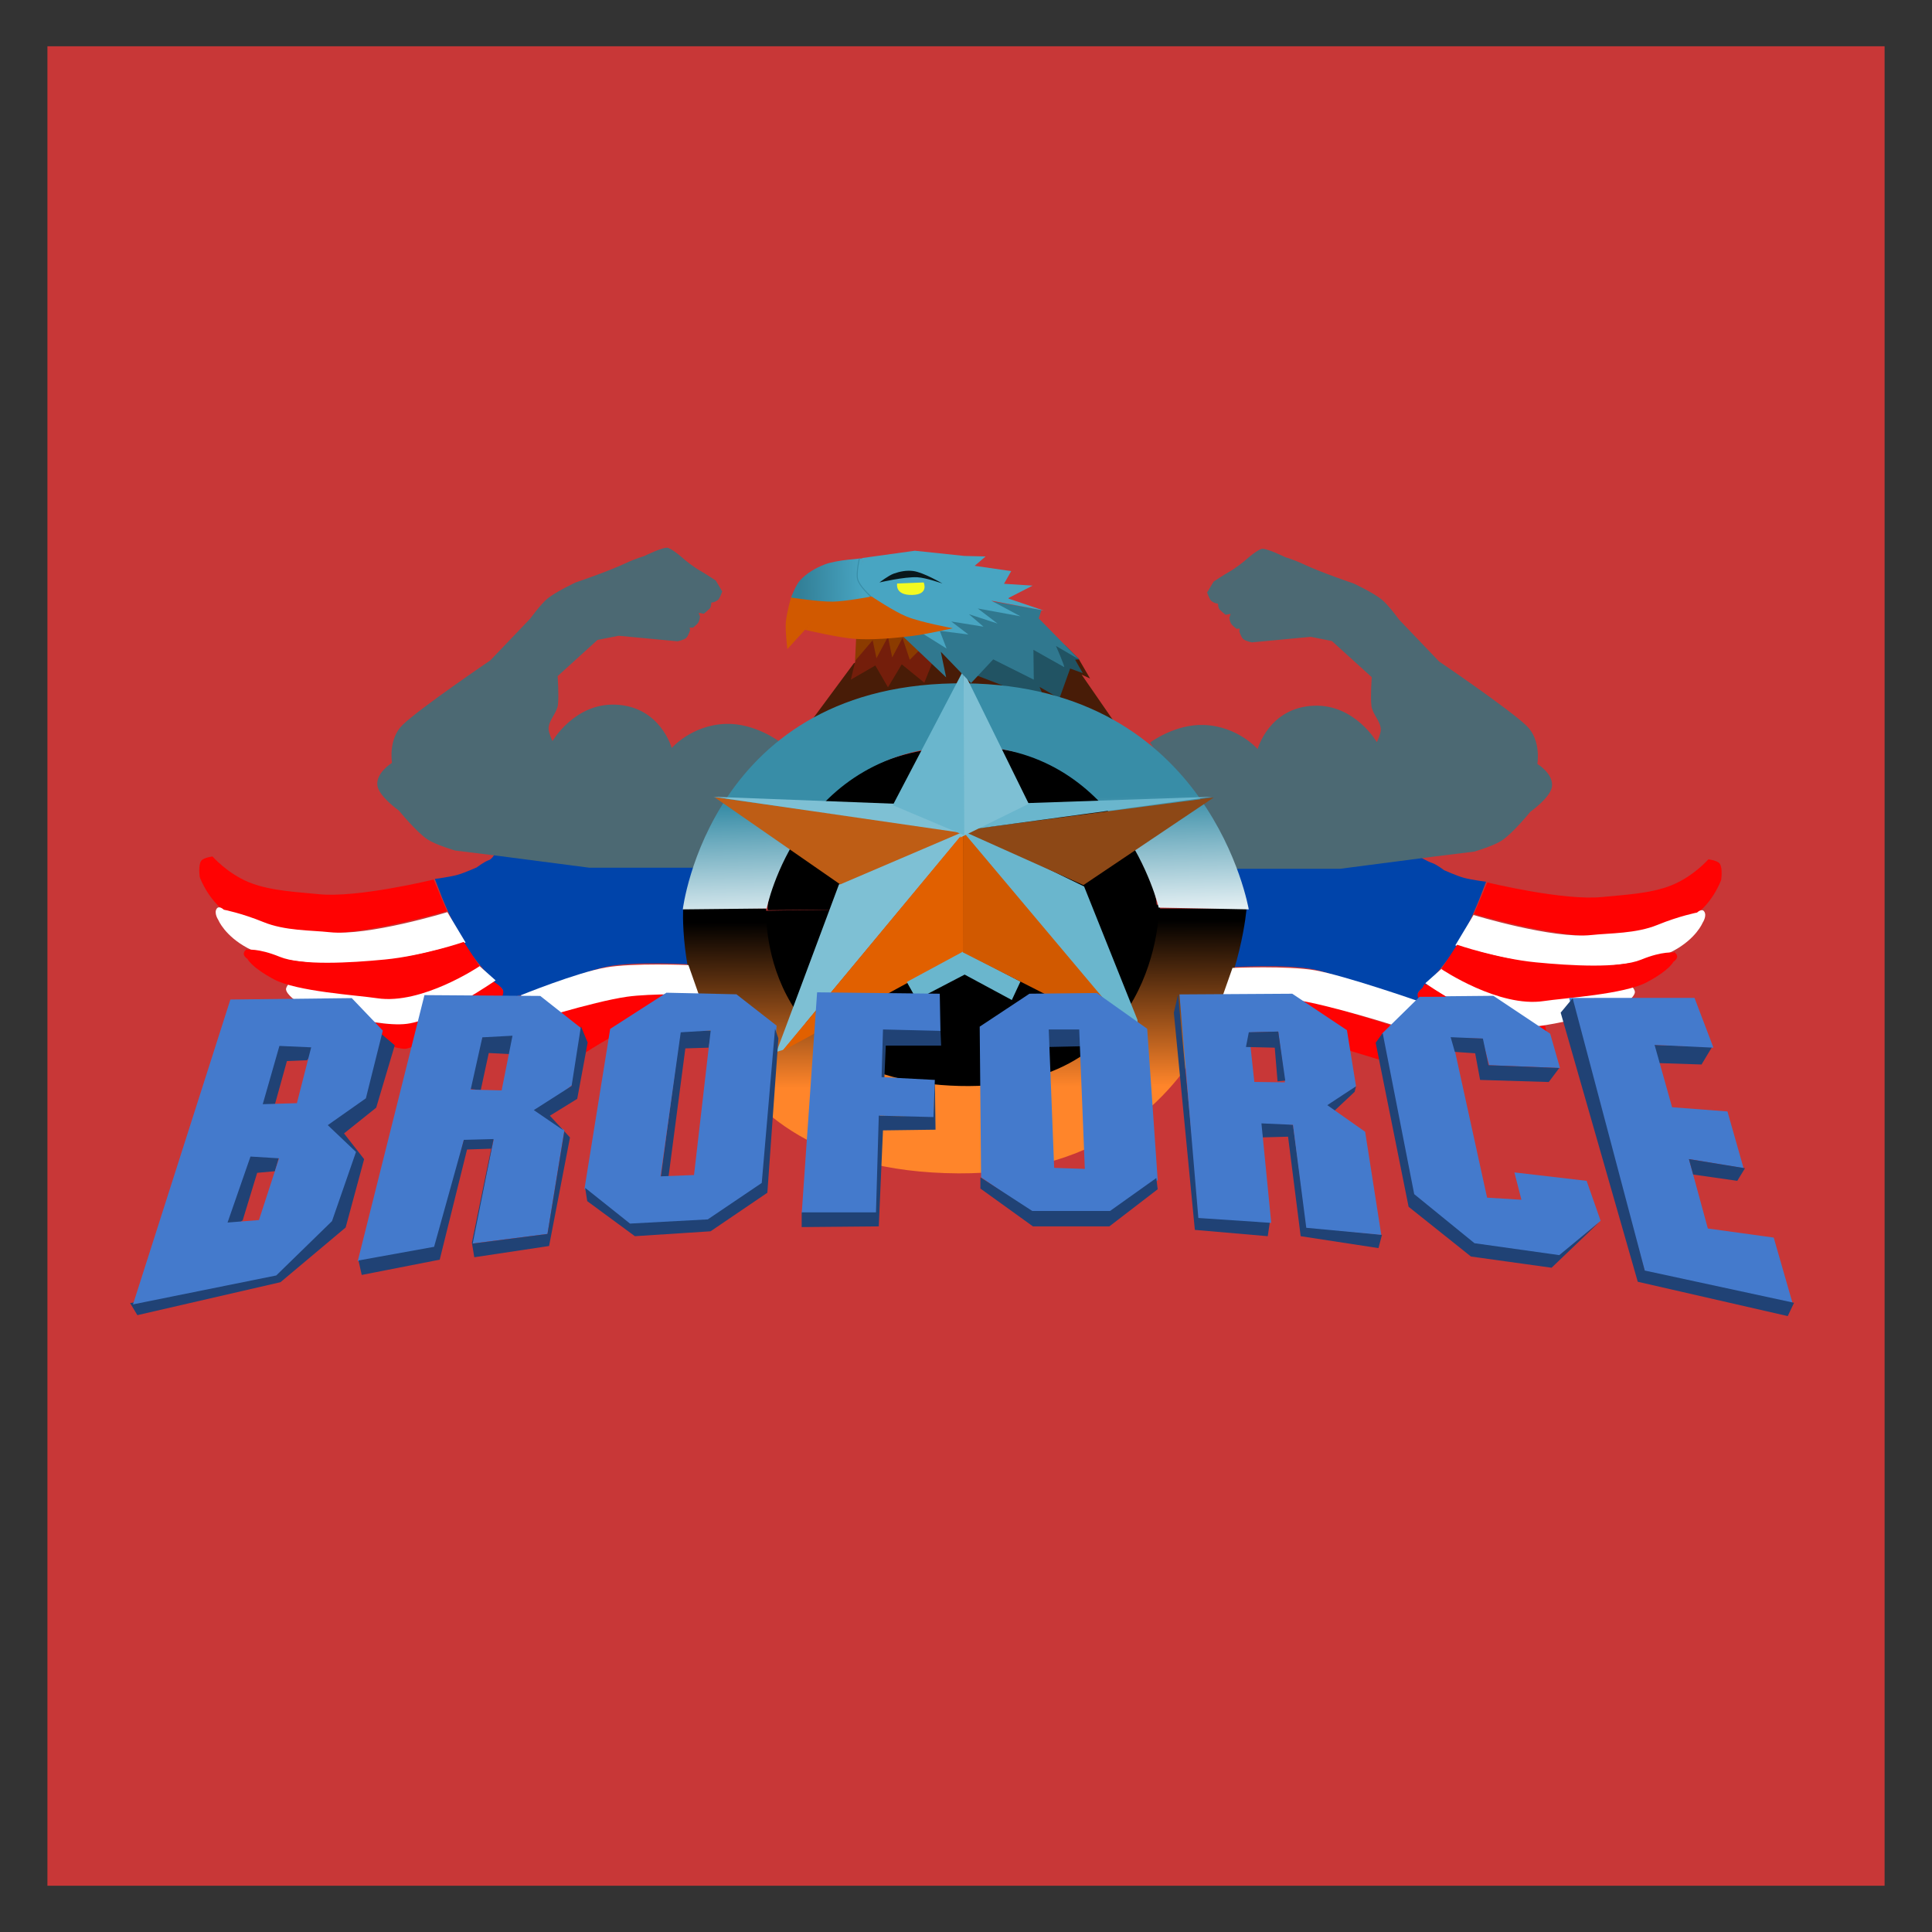 <?xml version="1.0" encoding="UTF-8" standalone="no"?>
<!-- Created with Inkscape (http://www.inkscape.org/) -->

<svg
   xmlns:dc="http://purl.org/dc/elements/1.1/"
   xmlns:cc="http://creativecommons.org/ns#"
   xmlns:rdf="http://www.w3.org/1999/02/22-rdf-syntax-ns#"
   xmlns:svg="http://www.w3.org/2000/svg"
   xmlns="http://www.w3.org/2000/svg"
   xmlns:xlink="http://www.w3.org/1999/xlink"
   xmlns:sodipodi="http://sodipodi.sourceforge.net/DTD/sodipodi-0.dtd"
   xmlns:inkscape="http://www.inkscape.org/namespaces/inkscape"
   width="96mm"
   height="96mm"
   viewBox="0 0 340.157 340.157"
   id="svg2"
   version="1.1"
   inkscape:version="0.91 r13725"
   sodipodi:docname="broforce.svg"
   inkscape:export-filename="D:\Recovered data 11-29-2014 at 14_26_28\NTFS 1\DOKUMENTUMOK\OS\Edge\Edge icon theme\broforce.png"
   inkscape:export-xdpi="90"
   inkscape:export-ydpi="90">
  <rect x="0" y="0" width="340.157" height="340.157" fill="#333333" stroke="none"/>
  <defs
     id="defs4">
    <marker
       inkscape:stockid="Arrow1Lstart"
       orient="auto"
       refY="0.0"
       refX="0.0"
       id="marker4488"
       style="overflow:visible"
       inkscape:isstock="true">
      <path
         id="path4490"
         d="M 0.0,0.0 L 5.0,-5.0 L -12.5,0.0 L 5.0,5.0 L 0.0,0.0 z "
         style="fill-rule:evenodd;stroke:#000000;stroke-width:1.0pt"
         transform="scale(0.8) translate(12.5,0)" />
    </marker>
    <marker
       inkscape:stockid="Arrow1Lstart"
       orient="auto"
       refY="0.0"
       refX="0.0"
       id="Arrow1Lstart"
       style="overflow:visible"
       inkscape:isstock="true">
      <path
         id="path4480"
         d="M 0.0,0.0 L 5.0,-5.0 L -12.5,0.0 L 5.0,5.0 L 0.0,0.0 z "
         style="fill-rule:evenodd;stroke:#000000;stroke-width:1.0pt"
         transform="scale(0.8) translate(12.5,0)" />
    </marker>
    <linearGradient
       inkscape:collect="always"
       id="linearGradient4330">
      <stop
         style="stop-color:#000000;stop-opacity:1"
         offset="0"
         id="stop4332" />
      <stop
         style="stop-color:#ff852a;stop-opacity:1"
         offset="1"
         id="stop4334" />
    </linearGradient>
    <linearGradient
       inkscape:collect="always"
       id="linearGradient4298">
      <stop
         style="stop-color:#388da7;stop-opacity:1;"
         offset="0"
         id="stop4300" />
      <stop
         style="stop-color:#ffffff;stop-opacity:1"
         offset="1"
         id="stop4302" />
    </linearGradient>
    <linearGradient
       inkscape:collect="always"
       id="linearGradient4274">
      <stop
         style="stop-color:#48a5c2;stop-opacity:1;"
         offset="0"
         id="stop4276" />
      <stop
         style="stop-color:#338098;stop-opacity:1"
         offset="1"
         id="stop4278" />
    </linearGradient>
    <linearGradient
       inkscape:collect="always"
       xlink:href="#linearGradient4274"
       id="linearGradient4280"
       x1="403.422"
       y1="410.727"
       x2="372.433"
       y2="411.488"
       gradientUnits="userSpaceOnUse"
       gradientTransform="matrix(0.355,0,0,0.355,8.753,669.035)" />
    <linearGradient
       inkscape:collect="always"
       xlink:href="#linearGradient4298"
       id="linearGradient4304"
       x1="451.457"
       y1="518.663"
       x2="453.207"
       y2="584.281"
       gradientUnits="userSpaceOnUse"
       gradientTransform="matrix(0.355,0,0,0.355,8.753,669.035)" />
    <linearGradient
       inkscape:collect="always"
       xlink:href="#linearGradient4330"
       id="linearGradient4336"
       x1="452.332"
       y1="578.595"
       x2="452.77"
       y2="660.837"
       gradientUnits="userSpaceOnUse"
       gradientTransform="matrix(0.355,0,0,0.355,8.753,669.035)" />
  </defs>
  <sodipodi:namedview
     id="base"
     pagecolor="#ffffff"
     bordercolor="#666666"
     borderopacity="1.0"
     inkscape:pageopacity="0.0"
     inkscape:pageshadow="2"
     inkscape:zoom="0.88"
     inkscape:cx="194.23448"
     inkscape:cy="461.89996"
     inkscape:document-units="px"
     inkscape:current-layer="layer1"
     showgrid="false"
     inkscape:window-width="1920"
     inkscape:window-height="1122"
     inkscape:window-x="0"
     inkscape:window-y="32"
     inkscape:window-maximized="1" />
  <g
     inkscape:label="1. réteg"
     inkscape:groupmode="layer"
     id="layer1"
     transform="translate(0,-712.205)">
    <rect
       style="opacity:1;fill:#c83737;fill-opacity:1;stroke:none;stroke-width:0.5;stroke-miterlimit:4;stroke-dasharray:none;stroke-opacity:1"
       id="rect4410"
       width="323.46"
       height="323.864"
       x="8.349"
       y="720.352" />
    <path
       style="fill:#ff0202;fill-opacity:1;fill-rule:evenodd;stroke:none;stroke-width:1px;stroke-linecap:butt;stroke-linejoin:miter;stroke-opacity:1"
       d="m 250.858,885.269 -1.812,2.717 16.165,8.849 c 0,0 1.042,0.477 1.603,0.523 0.679,0.055 2.021,-0.314 2.021,-0.314 l 3.623,-2.369 -0.418,-1.881 c 0,0 -5.145,0.605 -8.779,-0.697 -3.537,-1.266 -12.402,-6.828 -12.402,-6.828 z"
       id="path4256-9"
       inkscape:connector-curvature="0"
       sodipodi:nodetypes="cccscccsc" />
    <path
       style="fill:#000000;fill-opacity:1;fill-rule:evenodd;stroke:none;stroke-width:1px;stroke-linecap:butt;stroke-linejoin:miter;stroke-opacity:1"
       d="m 134.873,872.544 69.311,-1.058 c 0.41,0.985 -0.035,32.656 -35.273,32.627 -34.134,-0.028 -34.766,-31.309 -34.038,-31.569 z"
       id="path4338-2"
       inkscape:connector-curvature="0"
       sodipodi:nodetypes="ccsc" />
    <path
       style="fill:#000000;fill-opacity:1;fill-rule:evenodd;stroke:none;stroke-width:1px;stroke-linecap:butt;stroke-linejoin:miter;stroke-opacity:1"
       d="m 135.206,872.46 68.429,-0.529 c 0.41,-0.985 -3.915,-28.749 -34.391,-28.218 -29.898,0.52 -34.766,28.487 -34.038,28.747 z"
       id="path4338"
       inkscape:connector-curvature="0"
       sodipodi:nodetypes="ccsc" />
    <path
       style="fill:#ff0202;fill-opacity:1;fill-rule:evenodd;stroke:none;stroke-width:1px;stroke-linecap:butt;stroke-linejoin:miter;stroke-opacity:1"
       d="m 87.347,884.77 1.812,2.717 -16.165,8.849 c 0,0 -1.043,0.477 -1.603,0.523 -0.679,0.055 -2.021,-0.314 -2.021,-0.314 l -3.623,-2.369 0.418,-1.881 c 0,0 5.145,0.605 8.779,-0.697 3.537,-1.266 12.402,-6.828 12.402,-6.828 z"
       id="path4256"
       inkscape:connector-curvature="0"
       sodipodi:nodetypes="cccscccsc" />
    <path
       style="fill:#0044aa;fill-rule:evenodd;stroke:none;stroke-width:1px;stroke-linecap:butt;stroke-linejoin:miter;stroke-opacity:1"
       d="m 76.563,866.954 c 0,0 2.646,-0.348 3.904,-0.695 1.253,-0.345 3.476,-1.337 3.476,-1.337 0,0 1.348,-1.028 2.139,-1.283 0.817,-0.263 1.493,-2.039 1.493,-2.039 l 34.661,2.354 -0.004,18.081 c 0,0 -10.411,-0.678 -15.455,0.374 -4.391,0.916 -12.567,4.546 -12.567,4.546 l -5.99,1.177 c 0,0 0.516,-1.003 0.374,-1.497 -0.198,-0.691 -1.551,-1.497 -1.551,-1.497 0,0 -0.957,-1.086 -2.104,-2.478 -1.147,-1.392 -2.484,-3.09 -3.244,-4.314 -1.574,-2.533 -3.85,-8.075 -3.85,-8.075 z"
       id="path4225"
       inkscape:connector-curvature="0"
       sodipodi:nodetypes="cscscccsccscsscc" />
    <path
       style="fill:#0044aa;fill-rule:evenodd;stroke:none;stroke-width:1px;stroke-linecap:butt;stroke-linejoin:miter;stroke-opacity:1"
       d="m 261.642,867.453 c 0,0 -2.646,-0.348 -3.904,-0.695 -1.253,-0.345 -3.476,-1.337 -3.476,-1.337 0,0 -1.348,-1.028 -2.139,-1.283 -0.817,-0.263 -2.352,-1.18 -2.352,-1.18 l -32.514,1.495 -1.285,18.081 c 0,0 10.411,-0.678 15.455,0.374 4.391,0.916 12.567,4.546 12.567,4.546 l 5.99,1.177 c 0,0 -0.516,-1.003 -0.374,-1.497 0.198,-0.691 1.551,-1.497 1.551,-1.497 0,0 0.957,-1.086 2.104,-2.478 1.147,-1.392 2.484,-3.09 3.244,-4.314 1.574,-2.533 3.85,-8.075 3.85,-8.075 z"
       id="path4225-2"
       inkscape:connector-curvature="0"
       sodipodi:nodetypes="cscscccsccscsscc" />
    <path
       style="fill:#4c6973;fill-opacity:1;fill-rule:evenodd;stroke:none;stroke-width:1px;stroke-linecap:butt;stroke-linejoin:miter;stroke-opacity:1"
       d="m 202.48,842.948 c 0,0 4.355,-3.286 9.473,-3.103 5.986,0.213 9.473,4.247 9.473,4.247 0,0 1.999,-7.336 9.922,-7.636 7.199,-0.272 11.066,6.411 11.066,6.411 0,0 0.724,-1.463 0.694,-2.246 -0.057,-1.499 -1.49,-2.694 -1.654,-4.185 -0.184,-1.678 0.061,-5.002 0.061,-5.002 l -7.023,-6.37 -3.716,-0.735 -10.361,0.975 c 0,0 -1.125,-0.221 -1.532,-0.586 -0.373,-0.335 -0.685,-1.339 -0.685,-1.339 l 0.057,-0.494 -0.554,0.024 c 0,0 -0.713,-0.522 -0.958,-0.917 -0.227,-0.366 -0.299,-1.011 -0.299,-1.011 l 0.23,-0.69 -0.898,0.157 c 0,0 -0.78,-0.639 -1.036,-0.904 -0.278,-0.288 -0.283,-1.045 -0.283,-1.045 l -0.512,-0.11 c 0,0 -0.549,-0.202 -0.782,-0.494 -0.276,-0.345 -0.634,-1.372 -0.634,-1.372 l 1.139,-1.912 c 0,0 1.825,-1.215 2.78,-1.749 1.119,-0.625 2.62,-1.85 2.62,-1.85 0,0 1.922,-1.767 2.99,-2.156 0.746,-0.272 4.25,1.458 4.25,1.458 0,0 1.447,0.405 3.123,1.193 3.248,1.527 8.902,3.43 8.902,3.43 0,0 3.506,1.639 4.982,2.858 1.19,0.984 3.022,3.512 3.022,3.512 l 7.023,7.35 c 0,0 12.358,8.386 15.435,11.352 2.604,2.51 1.878,6.697 1.878,6.697 0,0 2.884,1.74 2.572,4.002 -0.265,1.922 -3.797,4.41 -3.797,4.41 0,0 -3.042,3.748 -5.022,5.063 -1.455,0.967 -4.859,1.96 -4.859,1.96 l -7.268,0.898 -16.333,2.123 -18.702,0 z"
       id="path4393-9"
       inkscape:connector-curvature="0"
       sodipodi:nodetypes="cscscssccccscccscccsccsccscccscsccscscsccccc" />
    <path
       style="fill:url(#linearGradient4336);fill-opacity:1;fill-rule:evenodd;stroke:none;stroke-width:1px;stroke-linecap:butt;stroke-linejoin:miter;stroke-opacity:1"
       d="m 204.083,872.156 15.39,0 c 0,0 -3.405,46.855 -50.679,46.637 -51.611,-0.239 -48.502,-46.948 -48.502,-46.948 l 14.613,0.311 c 0,0 -1.762,30.346 34.045,31.247 34.925,0.879 35.133,-31.247 35.133,-31.247 z"
       id="path4296-0"
       inkscape:connector-curvature="0"
       sodipodi:nodetypes="ccsccsc" />
    <path
       style="fill:#204275;fill-opacity:1;fill-rule:evenodd;stroke:none;stroke-width:1px;stroke-linecap:butt;stroke-linejoin:miter;stroke-opacity:1"
       d="m 124.739,896.664 0.617,-2.961 -5.553,-0.123 -3.455,25.912 1.357,-0.123 2.961,-22.58 z"
       id="path4165"
       inkscape:connector-curvature="0" />
    <path
       style="fill:#204275;fill-opacity:1;fill-rule:evenodd;stroke:none;stroke-width:1px;stroke-linecap:butt;stroke-linejoin:miter;stroke-opacity:1"
       d="m 54.058,898.877 -3.539,0.142 -2.124,7.645 -4.265,0.592 4.348,-11.244 7.339,0.425 z"
       id="path4157"
       inkscape:connector-curvature="0"
       sodipodi:nodetypes="ccccccc" />
    <path
       style="fill:#204275;fill-opacity:1;fill-rule:evenodd;stroke:none;stroke-width:1px;stroke-linecap:butt;stroke-linejoin:miter;stroke-opacity:1"
       d="m 91.434,897.886 -5.38,-0.283 -1.416,6.546 -2.466,-0.283 2.749,-9.094 8.636,-1.699 z"
       id="path4155"
       inkscape:connector-curvature="0"
       sodipodi:nodetypes="ccccccc" />
    <path
       style="fill:#ffffff;fill-opacity:1;fill-rule:evenodd;stroke:none;stroke-width:1px;stroke-linecap:butt;stroke-linejoin:miter;stroke-opacity:1"
       d="m 84.371,882.249 2.888,2.567 c 0,0 -9.867,6.91 -15.616,7.647 -6.134,0.787 -19.359,-3.904 -19.359,-3.904 0,0 -1.796,-1.188 -1.925,-2.139 -0.053,-0.395 0.535,-1.07 0.535,-1.07 0,0 12.596,2.596 18.878,1.872 5.107,-0.589 14.6,-4.973 14.6,-4.973 z"
       id="path4252"
       inkscape:connector-curvature="0"
       sodipodi:nodetypes="ccscscsc" />
    <path
       style="fill:#ff0202;fill-opacity:1;fill-rule:evenodd;stroke:none;stroke-width:1px;stroke-linecap:butt;stroke-linejoin:miter;stroke-opacity:1"
       d="m 122.951,887.348 c 0,0 -8.702,-0.371 -12.995,0.209 -3.958,0.535 -11.601,2.996 -11.601,2.996 l 2.648,8.361 c 0,0 5.875,-4.08 9.197,-5.295 4.167,-1.524 13.099,-2.369 13.099,-2.369 z"
       id="path4258"
       inkscape:connector-curvature="0"
       sodipodi:nodetypes="csccscc" />
    <path
       style="fill:#ffffff;fill-opacity:1;fill-rule:evenodd;stroke:none;stroke-width:1px;stroke-linecap:butt;stroke-linejoin:miter;stroke-opacity:1"
       d="m 121.209,882.123 1.812,5.156 c 0,0 -8.472,-0.186 -12.646,0.418 -6.211,0.899 -18.22,4.738 -18.22,4.738 l -0.418,-5.017 c 0,0 9.782,-3.98 14.945,-4.877 4.773,-0.83 14.527,-0.418 14.527,-0.418 z"
       id="path4254"
       inkscape:connector-curvature="0"
       sodipodi:nodetypes="ccsccsc" />
    <path
       style="fill:#447acc;fill-opacity:1;fill-rule:evenodd;stroke:none;stroke-width:1px;stroke-linecap:butt;stroke-linejoin:miter;stroke-opacity:1"
       d="m 82.869,904.045 2.053,-9.203 5.309,-0.283 -1.911,9.627 z m 18.193,-1.062 -6.229,4.955 4.531,3.256 -2.973,18.264 -13.308,1.699 3.823,-18.264 -5.238,0 -4.814,19.113 -13.875,2.265 11.751,-46.862 20.387,0.142 7.362,5.805 z"
       id="path4151"
       inkscape:connector-curvature="0"
       sodipodi:nodetypes="cccccccccccccccccc" />
    <path
       style="fill:#204275;fill-opacity:1;fill-rule:evenodd;stroke:none;stroke-width:1px;stroke-linecap:butt;stroke-linejoin:miter;stroke-opacity:1"
       d="m 63.119,934.13 0.566,2.548 13.733,-2.69 4.814,-19.396 4.247,-0.142 -3.398,16.565 0.425,2.548 13.167,-1.982 3.681,-19.113 -3.539,-3.823 4.814,-2.973 1.841,-9.91 -1.188,-2.873 -1.643,10.518 -6.654,4.247 5.38,3.681 -2.973,18.122 -13.167,1.699 3.681,-18.405 -5.238,0.142 -5.238,18.83 z"
       id="path4153"
       inkscape:connector-curvature="0"
       sodipodi:nodetypes="cccccccccccccccccccccc" />
    <path
       style="fill:#204275;fill-opacity:1;fill-rule:evenodd;stroke:none;stroke-width:1px;stroke-linecap:butt;stroke-linejoin:miter;stroke-opacity:1"
       d="m 42.873,915.159 -3.681,14.441 3.539,-2.548 2.548,-8.353 3.115,-0.283 0.708,-2.407 z"
       id="path4159"
       inkscape:connector-curvature="0"
       sodipodi:nodetypes="ccccccc" />
    <path
       style="fill:#204275;fill-opacity:1;fill-rule:evenodd;stroke:none;stroke-width:1px;stroke-linecap:butt;stroke-linejoin:miter;stroke-opacity:1"
       d="m 66.477,893.68 3.027,2.566 -3.27,10.985 -5.663,4.53 3.539,4.531 -3.256,12.034 -11.468,9.627 -25.201,5.805 -1.274,-2.124 25.343,-5.097 9.493,-10.253 4.664,-10.984 -4.955,-4.955 6.937,-4.955 z"
       id="path4149"
       inkscape:connector-curvature="0"
       sodipodi:nodetypes="ccccccccccccccc" />
    <path
       style="fill:#447acc;fill-opacity:1;fill-rule:evenodd;stroke:none;stroke-width:1px;stroke-linecap:butt;stroke-linejoin:miter;stroke-opacity:1"
       d="m 54.788,896.604 -2.516,9.831 -6.011,0.179 2.935,-10.259 z m -14.724,30.846 4.038,-11.618 5.032,0.311 -3.541,10.872 z m 18.389,-0.248 4.225,-12.177 -4.97,-4.722 6.71,-4.722 2.982,-11.928 -5.467,-5.716 -21.371,0.248 -17.147,53.677 25.223,-5.094 z"
       id="path4147"
       inkscape:connector-curvature="0"
       sodipodi:nodetypes="cccccccccccccccccccc" />
    <path
       style="fill:#447acc;fill-opacity:1;fill-rule:evenodd;stroke:none;stroke-width:1px;stroke-linecap:butt;stroke-linejoin:miter;stroke-opacity:1"
       d="m 122.192,919.087 -5.893,0.23 3.557,-25.36 5.274,-0.319 z m 14.547,-26.298 -7.079,-5.522 -12.317,-0.283 -9.91,6.371 -4.53,28.174 8.212,6.371 14.016,-0.708 9.344,-6.796 z"
       id="path4161"
       inkscape:connector-curvature="0"
       sodipodi:nodetypes="cccccccccccccc" />
    <path
       style="fill:#7ec0d4;fill-opacity:1;fill-rule:evenodd;stroke:none;stroke-width:1px;stroke-linecap:butt;stroke-linejoin:miter;stroke-opacity:1"
       d="m 147.707,867.932 -10.999,29.473 1.234,-0.37 31.711,-38.127 c -2.359,-1.312 -18.317,7.285 -21.946,9.025 z"
       id="path4207"
       inkscape:connector-curvature="0"
       sodipodi:nodetypes="ccccc" />
    <path
       style="fill:#204275;fill-opacity:1;fill-rule:evenodd;stroke:none;stroke-width:1px;stroke-linecap:butt;stroke-linejoin:miter;stroke-opacity:1"
       d="m 136.456,893.332 0.59,1.695 -1.942,27.178 -9.995,6.786 -13.326,0.864 -8.39,-6.169 -0.37,-2.344 7.897,6.293 13.696,-0.74 9.501,-6.416 z"
       id="path4163"
       inkscape:connector-curvature="0"
       sodipodi:nodetypes="ccccccccccc" />
    <path
       style="fill:#204275;fill-opacity:1;fill-rule:evenodd;stroke:none;stroke-width:1px;stroke-linecap:butt;stroke-linejoin:miter;stroke-opacity:1"
       d="m 165.581,893.579 0.123,2.715 -9.748,0 -0.247,5.676 -0.617,0 0.123,-8.637 z"
       id="path4169"
       inkscape:connector-curvature="0" />
    <path
       style="fill:#e16000;fill-opacity:1;fill-rule:evenodd;stroke:none;stroke-width:1px;stroke-linecap:butt;stroke-linejoin:miter;stroke-opacity:1"
       d="m 169.652,879.883 -31.958,17.398 31.958,-38.498 z"
       id="path4203"
       inkscape:connector-curvature="0"
       sodipodi:nodetypes="cccc" />
    <path
       style="fill:#6ab6cd;fill-opacity:1;fill-rule:evenodd;stroke:none;stroke-width:1px;stroke-linecap:butt;stroke-linejoin:miter;stroke-opacity:1"
       d="m 179.663,885.023 -1.517,3.251 -8.307,-4.479 -8.452,4.406 -1.734,-3.106 9.896,-5.345 z"
       id="path4294"
       inkscape:connector-curvature="0"
       sodipodi:nodetypes="ccccccc" />
    <path
       style="fill:#447acc;fill-opacity:1;fill-rule:evenodd;stroke:none;stroke-width:1px;stroke-linecap:butt;stroke-linejoin:miter;stroke-opacity:1"
       d="m 143.864,886.916 -2.715,38.991 13.326,-0.123 0.494,-17.151 9.378,0.37 0.247,-6.663 -9.378,-0.494 0.247,-8.39 10.118,0.247 -0.123,-6.54 z"
       id="path4167"
       inkscape:connector-curvature="0" />
    <path
       style="fill:#204275;fill-opacity:1;fill-rule:evenodd;stroke:none;stroke-width:1px;stroke-linecap:butt;stroke-linejoin:miter;stroke-opacity:1"
       d="m 154.722,908.633 9.624,0.247 0.247,-6.786 0.123,9.007 -9.254,0.123 -0.74,16.904 -13.573,0.123 0,-2.591 13.079,0 z"
       id="path4171"
       inkscape:connector-curvature="0"
       sodipodi:nodetypes="cccccccccc" />
    <path
       style="fill:#204275;fill-opacity:1;fill-rule:evenodd;stroke:none;stroke-width:1px;stroke-linecap:butt;stroke-linejoin:miter;stroke-opacity:1"
       d="m 184.336,892.839 5.923,0.123 0,3.455 -5.553,0.123 z"
       id="path4175"
       inkscape:connector-curvature="0"
       sodipodi:nodetypes="ccccc" />
    <path
       style="fill:#d15900;fill-opacity:1;fill-rule:evenodd;stroke:none;stroke-width:1px;stroke-linecap:butt;stroke-linejoin:miter;stroke-opacity:1"
       d="m 169.652,858.413 31.464,37.51 -31.588,-16.041 z"
       id="path4205"
       inkscape:connector-curvature="0"
       sodipodi:nodetypes="cccc" />
    <path
       style="fill:#481c07;fill-opacity:1;fill-rule:evenodd;stroke:none;stroke-width:1px;stroke-linecap:butt;stroke-linejoin:miter;stroke-opacity:1"
       d="m 150.341,828.97 -8.424,11.389 24.261,-6.874 30.124,5.998 -5.863,-8.491 1.483,0.674 -1.954,-3.37 -25.541,-2.696 z"
       id="path4292"
       inkscape:connector-curvature="0" />
    <path
       style="fill:#215363;fill-opacity:1;fill-rule:evenodd;stroke:none;stroke-width:1px;stroke-linecap:butt;stroke-linejoin:miter;stroke-opacity:1"
       d="m 187.541,825.802 2.493,2.493 -0.741,0.067 1.348,2.359 -2.224,-0.809 -1.887,5.256 -3.504,-2.022 1.146,2.696 -12.737,-4.92 2.426,-5.256 z"
       id="path4286"
       inkscape:connector-curvature="0" />
    <path
       style="fill:#ffffff;fill-opacity:1;fill-rule:evenodd;stroke:none;stroke-width:1px;stroke-linecap:butt;stroke-linejoin:miter;stroke-opacity:1"
       d="m 253.834,882.748 -2.888,2.567 c 0,0 9.867,6.91 15.616,7.647 6.134,0.787 19.359,-3.904 19.359,-3.904 0,0 1.796,-1.188 1.925,-2.139 0.053,-0.395 -0.535,-1.07 -0.535,-1.07 0,0 -12.596,2.596 -18.878,1.872 -5.107,-0.589 -14.6,-4.973 -14.6,-4.973 z"
       id="path4252-1"
       inkscape:connector-curvature="0"
       sodipodi:nodetypes="ccscscsc" />
    <path
       style="fill:#4c6973;fill-opacity:1;fill-rule:evenodd;stroke:none;stroke-width:1px;stroke-linecap:butt;stroke-linejoin:miter;stroke-opacity:1"
       d="m 137.213,842.759 c 0,0 -4.355,-3.286 -9.473,-3.103 -5.986,0.213 -9.473,4.247 -9.473,4.247 0,0 -1.999,-7.336 -9.922,-7.636 -7.199,-0.272 -11.066,6.411 -11.066,6.411 0,0 -0.724,-1.463 -0.694,-2.246 0.057,-1.499 1.49,-2.694 1.654,-4.185 0.184,-1.678 -0.061,-5.002 -0.061,-5.002 l 7.023,-6.37 3.716,-0.735 10.361,0.975 c 0,0 1.125,-0.221 1.532,-0.586 0.373,-0.335 0.685,-1.339 0.685,-1.339 l -0.057,-0.494 0.554,0.024 c 0,0 0.713,-0.522 0.958,-0.917 0.227,-0.366 0.299,-1.011 0.299,-1.011 l -0.23,-0.69 0.898,0.157 c 0,0 0.78,-0.639 1.036,-0.904 0.278,-0.288 0.283,-1.045 0.283,-1.045 l 0.512,-0.11 c 0,0 0.549,-0.202 0.782,-0.494 0.276,-0.345 0.634,-1.372 0.634,-1.372 l -1.139,-1.912 c 0,0 -1.825,-1.215 -2.78,-1.749 -1.119,-0.625 -2.62,-1.85 -2.62,-1.85 0,0 -1.922,-1.767 -2.99,-2.156 -0.746,-0.272 -4.25,1.458 -4.25,1.458 0,0 -1.447,0.405 -3.123,1.193 -3.248,1.527 -8.902,3.43 -8.902,3.43 0,0 -3.506,1.639 -4.982,2.858 -1.19,0.984 -3.022,3.512 -3.022,3.512 l -7.023,7.35 c 0,0 -12.358,8.386 -15.435,11.352 -2.604,2.51 -1.878,6.697 -1.878,6.697 0,0 -2.884,1.74 -2.572,4.002 0.265,1.922 3.797,4.41 3.797,4.41 0,0 3.042,3.748 5.022,5.063 1.455,0.966 4.859,1.96 4.859,1.96 l 7.268,0.898 16.333,2.123 18.702,0 z"
       id="path4393"
       inkscape:connector-curvature="0"
       sodipodi:nodetypes="cscscssccccscccscccsccsccscccscsccscscsccccc" />
    <path
       style="fill:url(#linearGradient4304);fill-opacity:1;fill-rule:evenodd;stroke:none;stroke-width:1px;stroke-linecap:butt;stroke-linejoin:miter;stroke-opacity:1"
       d="m 204.005,872.002 15.857,0.311 c 0,0 -6.669,-39.358 -49.901,-39.797 -44.923,-0.456 -49.746,39.797 -49.746,39.797 l 14.768,-0.155 c 0,0 5.685,-28.356 34.667,-28.604 27.611,-0.237 34.356,28.448 34.356,28.448 z"
       id="path4296"
       inkscape:connector-curvature="0"
       sodipodi:nodetypes="ccsccsc" />
    <path
       style="fill:#6ab6cd;fill-opacity:1;fill-rule:evenodd;stroke:none;stroke-width:1px;stroke-linecap:butt;stroke-linejoin:miter;stroke-opacity:1"
       d="m 168.488,857.355 32.135,38.198 -0.37,-3.825 -9.378,-23.444 z"
       id="path4209"
       inkscape:connector-curvature="0"
       sodipodi:nodetypes="ccccc" />
    <path
       style="fill:#447acc;fill-opacity:1;fill-rule:evenodd;stroke:none;stroke-width:1px;stroke-linecap:butt;stroke-linejoin:miter;stroke-opacity:1"
       d="m 190.999,918.01 -5.398,-0.185 -0.956,-24.369 5.367,0 z m 10.982,-24.678 -8.884,-6.293 -11.845,0.123 -8.761,5.799 0.247,26.529 9.131,6.293 13.573,0.494 8.39,-6.293 z"
       id="path4173"
       inkscape:connector-curvature="0"
       sodipodi:nodetypes="cccccccccccccc" />
    <path
       style="fill:#204275;fill-opacity:1;fill-rule:evenodd;stroke:none;stroke-width:1px;stroke-linecap:butt;stroke-linejoin:miter;stroke-opacity:1"
       d="m 172.614,919.491 0,1.974 9.254,6.663 13.449,0 8.514,-6.54 -0.247,-1.974 -8.144,5.799 -13.696,0 z"
       id="path4177"
       inkscape:connector-curvature="0"
       sodipodi:nodetypes="ccccccccc" />
    <path
       style="fill:#204275;fill-opacity:1;fill-rule:evenodd;stroke:none;stroke-width:1px;stroke-linecap:butt;stroke-linejoin:miter;stroke-opacity:1"
       d="m 238.751,903.45 -5.553,3.332 1.357,1.357 3.948,-3.702 z"
       id="path4185"
       inkscape:connector-curvature="0"
       sodipodi:nodetypes="ccccc" />
    <path
       style="fill:#204275;fill-opacity:1;fill-rule:evenodd;stroke:none;stroke-width:1px;stroke-linecap:butt;stroke-linejoin:miter;stroke-opacity:1"
       d="m 222.34,912.458 4.442,-0.123 2.221,17.521 13.696,2.098 0.617,-2.344 -13.203,-1.357 -2.468,-18.015 -5.923,-0.494 z"
       id="path4183"
       inkscape:connector-curvature="0"
       sodipodi:nodetypes="ccccccccc" />
    <path
       style="fill:#ff0202;fill-opacity:1;fill-rule:evenodd;stroke:none;stroke-width:1px;stroke-linecap:butt;stroke-linejoin:miter;stroke-opacity:1"
       d="m 215.254,887.847 c 0,0 8.702,-0.371 12.995,0.209 3.958,0.535 16.376,4.588 16.376,4.588 l 1.198,7.035 c 0,0 -14.496,-4.345 -17.818,-5.561 -4.167,-1.524 -13.099,-2.369 -13.099,-2.369 z"
       id="path4258-3"
       inkscape:connector-curvature="0"
       sodipodi:nodetypes="csccscc" />
    <path
       style="fill:#204275;fill-opacity:1;fill-rule:evenodd;stroke:none;stroke-width:1px;stroke-linecap:butt;stroke-linejoin:miter;stroke-opacity:1"
       d="m 207.41,887.286 -0.74,3.208 3.702,38.251 12.832,1.111 0.37,-2.468 -12.339,-0.864 z"
       id="path4181"
       inkscape:connector-curvature="0" />
    <path
       style="fill:#ffffff;fill-opacity:1;fill-rule:evenodd;stroke:none;stroke-width:1px;stroke-linecap:butt;stroke-linejoin:miter;stroke-opacity:1"
       d="m 216.996,882.622 -1.812,5.156 c 0,0 8.472,-0.186 12.646,0.418 6.211,0.899 18.22,4.738 18.22,4.738 l 3.601,-4.486 c 0,0 -12.966,-4.51 -18.128,-5.408 -4.773,-0.83 -14.527,-0.418 -14.527,-0.418 z"
       id="path4254-9"
       inkscape:connector-curvature="0"
       sodipodi:nodetypes="ccsccsc" />
    <path
       style="fill:#447acc;fill-opacity:1;fill-rule:evenodd;stroke:none;stroke-width:1px;stroke-linecap:butt;stroke-linejoin:miter;stroke-opacity:1"
       d="m 225.054,893.826 -5.152,0.154 0.941,8.714 5.383,0.077 z m -14.066,32.822 12.832,0.864 -1.727,-17.521 5.553,0.247 2.344,18.138 13.203,1.234 -2.838,-18.138 -6.663,-4.689 5.059,-3.332 -1.604,-9.871 -9.624,-6.416 -19.866,0.123 z"
       id="path4179"
       inkscape:connector-curvature="0"
       sodipodi:nodetypes="cccccccccccccccccc" />
    <path
       style="fill:#ff0202;fill-opacity:1;fill-rule:evenodd;stroke:none;stroke-width:1px;stroke-linecap:butt;stroke-linejoin:miter;stroke-opacity:1"
       d="m 261.856,867.56 c 0,0 13.534,3.305 20.322,2.567 3.273,-0.356 8.354,-0.516 12.188,-2.085 3.834,-1.569 6.422,-4.546 6.422,-4.546 0,0 1.552,0.188 1.979,0.749 0.586,0.769 0.267,2.888 0.267,2.888 0,0 -1.651,4.701 -5.699,6.864 -4.048,2.163 -9.743,2.324 -13.339,2.869 -7.897,1.197 -24.493,-3.743 -24.493,-3.743 z"
       id="path4227-5"
       inkscape:connector-curvature="0"
       sodipodi:nodetypes="csscscsscc" />
    <path
       style="fill:#204275;fill-opacity:1;fill-rule:evenodd;stroke:none;stroke-width:1px;stroke-linecap:butt;stroke-linejoin:miter;stroke-opacity:1"
       d="m 219.367,896.541 5.071,0.123 0.494,5.923 1.357,-0.123 -1.234,-8.637 -5.182,0.123 z"
       id="path4187"
       inkscape:connector-curvature="0"
       sodipodi:nodetypes="ccccccc" />
    <path
       style="fill:#ffffff;fill-opacity:1;fill-rule:evenodd;stroke:none;stroke-width:1px;stroke-linecap:butt;stroke-linejoin:miter;stroke-opacity:1"
       d="m 259.438,873.3 c 0,0 13.962,4.268 20.749,3.53 3.273,-0.356 7.829,-0.224 11.663,-1.793 3.834,-1.569 6.947,-2.164 6.947,-2.164 0,0 0.803,-0.775 1.23,-0.214 0.586,0.769 -0.267,2.032 -0.267,2.032 0,0 -1.117,2.776 -5.165,4.939 -4.048,2.163 -9.743,2.324 -13.339,2.869 -7.897,1.197 -25.028,-3.85 -25.028,-3.85 z"
       id="path4227-6-8"
       inkscape:connector-curvature="0"
       sodipodi:nodetypes="csscscsscc" />
    <path
       style="fill:#447acc;fill-opacity:1;fill-rule:evenodd;stroke:none;stroke-width:1px;stroke-linecap:butt;stroke-linejoin:miter;stroke-opacity:1"
       d="m 255.655,894.936 6.169,28.133 6.046,0.37 -1.234,-4.812 12.709,1.481 2.468,7.033 -7.897,6.663 -14.19,-2.468 -10.735,-8.39 -5.676,-28.75 6.663,-6.54 12.956,-0.123 9.995,6.663 1.727,6.046 -12.462,-0.494 -1.234,-4.689 z"
       id="path4189"
       inkscape:connector-curvature="0" />
    <path
       style="fill:#ff0202;fill-opacity:1;fill-rule:evenodd;stroke:none;stroke-width:1px;stroke-linecap:butt;stroke-linejoin:miter;stroke-opacity:1"
       d="m 256.55,878.541 c 0,0 7.108,2.444 13.904,3.102 6.118,0.592 14.664,1.088 18.499,-0.481 3.834,-1.569 5.781,-1.23 5.781,-1.23 0,0 -0.053,-0.347 0.374,0.214 0.586,0.769 -0.481,1.39 -0.481,1.39 0,0 -0.592,1.424 -4.64,3.587 -4.048,2.163 -14.595,2.79 -18.19,3.335 -7.897,1.197 -18.027,-5.639 -18.027,-5.639 z"
       id="path4227-2-8"
       inkscape:connector-curvature="0"
       sodipodi:nodetypes="csscscsscc" />
    <path
       style="fill:#204275;fill-opacity:1;fill-rule:evenodd;stroke:none;stroke-width:1px;stroke-linecap:butt;stroke-linejoin:miter;stroke-opacity:1"
       d="m 274.534,900.242 -1.851,2.468 -12.092,-0.37 -0.864,-4.689 -3.578,-0.247 -0.74,-2.591 5.676,0.247 0.987,4.689 z"
       id="path4191"
       inkscape:connector-curvature="0" />
    <path
       style="fill:#204275;fill-opacity:1;fill-rule:evenodd;stroke:none;stroke-width:1px;stroke-linecap:butt;stroke-linejoin:miter;stroke-opacity:1"
       d="m 243.439,894.073 5.553,28.38 10.611,8.637 14.93,2.098 7.033,-5.799 -8.39,8.02 -14.19,-1.974 -10.982,-8.761 -5.799,-28.873 z"
       id="path4193"
       inkscape:connector-curvature="0"
       sodipodi:nodetypes="cccccccccc" />
    <path
       style="fill:#204275;fill-opacity:1;fill-rule:evenodd;stroke:none;stroke-width:1px;stroke-linecap:butt;stroke-linejoin:miter;stroke-opacity:1"
       d="m 301.432,896.541 -1.851,3.085 -7.527,-0.247 -0.987,-3.208 z"
       id="path4197"
       inkscape:connector-curvature="0" />
    <path
       style="fill:#447acc;fill-opacity:1;fill-rule:evenodd;stroke:none;stroke-width:1px;stroke-linecap:butt;stroke-linejoin:miter;stroke-opacity:1"
       d="m 276.261,887.903 13.326,48.122 26.035,5.676 -3.332,-11.599 -11.599,-1.604 -3.332,-12.216 9.624,1.604 -2.838,-9.995 -9.748,-0.74 -3.085,-10.982 10.365,0.494 -3.332,-8.761 z"
       id="path4195"
       inkscape:connector-curvature="0"
       sodipodi:nodetypes="ccccccccccccc" />
    <path
       style="fill:#204275;fill-opacity:1;fill-rule:evenodd;stroke:none;stroke-width:1px;stroke-linecap:butt;stroke-linejoin:miter;stroke-opacity:1"
       d="m 307.232,917.887 -1.357,2.221 -7.774,-1.111 -0.74,-2.715 z"
       id="path4199"
       inkscape:connector-curvature="0" />
    <path
       style="fill:#204275;fill-opacity:1;fill-rule:evenodd;stroke:none;stroke-width:1px;stroke-linecap:butt;stroke-linejoin:miter;stroke-opacity:1"
       d="m 276.889,887.955 -2.109,2.54 13.573,47.382 26.405,6.046 1.111,-2.344 -26.282,-5.676 z"
       id="path4201"
       inkscape:connector-curvature="0"
       sodipodi:nodetypes="ccccccc" />
    <path
       style="fill:#8d4816;fill-opacity:1;fill-rule:evenodd;stroke:none;stroke-width:1px;stroke-linecap:butt;stroke-linejoin:miter;stroke-opacity:1"
       d="m 190.752,868.038 22.95,-15.424 -44.42,5.799 z"
       id="path4211"
       inkscape:connector-curvature="0"
       sodipodi:nodetypes="cccc" />
    <path
       style="fill:#be5d15;fill-opacity:1;fill-rule:evenodd;stroke:none;stroke-width:1px;stroke-linecap:butt;stroke-linejoin:miter;stroke-opacity:1"
       d="m 125.809,852.574 43.81,6.07 -21.684,9.271 z"
       id="path4213"
       inkscape:connector-curvature="0"
       sodipodi:nodetypes="cccc" />
    <path
       style="fill:#6ab6cd;fill-opacity:1;fill-rule:evenodd;stroke:none;stroke-width:1px;stroke-linecap:butt;stroke-linejoin:miter;stroke-opacity:1"
       d="m 169.652,858.413 11.228,-4.812 32.451,-1.111 z"
       id="path4215"
       inkscape:connector-curvature="0" />
    <path
       style="fill:#7ec0d4;fill-opacity:1;fill-rule:evenodd;stroke:none;stroke-width:1px;stroke-linecap:butt;stroke-linejoin:miter;stroke-opacity:1"
       d="m 169.282,858.907 -11.475,-5.182 -32.205,-1.234 44.124,6.4"
       id="path4217"
       inkscape:connector-curvature="0"
       sodipodi:nodetypes="cccc" />
    <path
       style="fill:#7ec0d4;fill-opacity:1;fill-rule:evenodd;stroke:none;stroke-width:1px;stroke-linecap:butt;stroke-linejoin:miter;stroke-opacity:1"
       d="m 169.652,830.404 11.475,23.321 -12.057,5.941 z"
       id="path4221"
       inkscape:connector-curvature="0"
       sodipodi:nodetypes="cccc" />
    <path
       style="fill:#6ab6cd;fill-opacity:1;fill-rule:evenodd;stroke:none;stroke-width:1px;stroke-linecap:butt;stroke-linejoin:miter;stroke-opacity:1"
       d="m 169.652,830.157 -12.462,23.814 12.586,5.306 z"
       id="path4223"
       inkscape:connector-curvature="0"
       sodipodi:nodetypes="cccc" />
    <path
       style="fill:#ff0202;fill-opacity:1;fill-rule:evenodd;stroke:none;stroke-width:1px;stroke-linecap:butt;stroke-linejoin:miter;stroke-opacity:1"
       d="m 76.349,867.061 c 0,0 -13.534,3.305 -20.322,2.567 -3.273,-0.356 -8.354,-0.516 -12.188,-2.085 -3.834,-1.569 -6.422,-4.546 -6.422,-4.546 0,0 -1.552,0.188 -1.979,0.749 -0.586,0.769 -0.267,2.888 -0.267,2.888 0,0 1.652,4.701 5.699,6.864 4.048,2.163 9.743,2.324 13.339,2.869 7.897,1.197 24.493,-3.743 24.493,-3.743 z"
       id="path4227"
       inkscape:connector-curvature="0"
       sodipodi:nodetypes="csscscsscc" />
    <path
       style="fill:#ffffff;fill-opacity:1;fill-rule:evenodd;stroke:none;stroke-width:1px;stroke-linecap:butt;stroke-linejoin:miter;stroke-opacity:1"
       d="m 78.767,872.801 c 0,0 -13.962,4.268 -20.749,3.53 -3.273,-0.356 -7.829,-0.224 -11.663,-1.793 -3.834,-1.569 -6.947,-2.164 -6.947,-2.164 0,0 -0.803,-0.775 -1.23,-0.214 -0.586,0.769 0.267,2.032 0.267,2.032 0,0 1.117,2.776 5.165,4.939 4.048,2.163 9.743,2.324 13.339,2.869 7.897,1.197 25.028,-3.85 25.028,-3.85 z"
       id="path4227-6"
       inkscape:connector-curvature="0"
       sodipodi:nodetypes="csscscsscc" />
    <path
       style="fill:#ff0202;fill-opacity:1;fill-rule:evenodd;stroke:none;stroke-width:1px;stroke-linecap:butt;stroke-linejoin:miter;stroke-opacity:1"
       d="m 81.655,878.042 c 0,0 -7.108,2.444 -13.904,3.102 -6.118,0.592 -14.664,1.088 -18.499,-0.481 -3.834,-1.569 -5.781,-1.23 -5.781,-1.23 0,0 0.053,-0.347 -0.374,0.214 -0.586,0.769 0.481,1.39 0.481,1.39 0,0 0.592,1.424 4.64,3.587 4.048,2.163 14.595,2.79 18.19,3.335 7.897,1.197 18.027,-5.639 18.027,-5.639 z"
       id="path4227-2"
       inkscape:connector-curvature="0"
       sodipodi:nodetypes="csscscsscc" />
    <path
       style="fill:#741e0b;fill-opacity:1;fill-rule:evenodd;stroke:none;stroke-width:1px;stroke-linecap:butt;stroke-linejoin:miter;stroke-opacity:1"
       d="m 151.083,826.005 -0.472,2.493 -0.809,3.37 4.313,-2.493 2.224,3.841 2.426,-4.043 3.976,3.235 1.348,-3.37 -2.561,-2.561 -3.437,-3.841 z"
       id="path4290"
       inkscape:connector-curvature="0"
       sodipodi:nodetypes="ccccccccccc" />
    <path
       style="fill:#8b3b00;fill-opacity:1;fill-rule:evenodd;stroke:none;stroke-width:1px;stroke-linecap:butt;stroke-linejoin:miter;stroke-opacity:1"
       d="m 150.746,824.32 -0.202,4.246 3.1,-3.639 0.674,3.167 2.022,-3.774 0.741,3.639 1.82,-3.437 1.28,3.841 1.82,-1.82 -3.909,-4.313 z"
       id="path4288"
       inkscape:connector-curvature="0"
       sodipodi:nodetypes="ccccccccccc" />
    <path
       style="fill:#30788f;fill-opacity:1;fill-rule:evenodd;stroke:none;stroke-width:1px;stroke-linecap:butt;stroke-linejoin:miter;stroke-opacity:1"
       d="m 174.804,818.12 8.559,1.483 -0.472,1.483 7.076,7.211 -4.043,-2.359 c 0,0 1.685,3.841 1.415,3.707 -0.27,-0.135 -5.391,-3.033 -5.391,-3.033 l 0.067,5.257 -7.143,-3.572 -3.909,4.178 -5.324,-5.526 0.943,4.515 -7.75,-7.346 z"
       id="path4284"
       inkscape:connector-curvature="0" />
    <path
       style="fill:#48a5c2;fill-opacity:1;fill-rule:evenodd;stroke:none;stroke-width:1px;stroke-linecap:butt;stroke-linejoin:miter;stroke-opacity:1"
       d="m 151.82,810.451 9.251,-1.282 8.701,0.916 3.755,0.092 -1.923,1.649 6.434,0.93 -1.27,2.231 5.037,0.325 -4.204,2.158 -0.044,0.126 6.228,2.107 -9.251,-1.74 5.129,2.748 -7.511,-1.374 3.481,2.656 -5.038,-1.649 2.565,2.198 -5.679,-0.916 3.023,2.29 -5.038,-0.641 1.191,3.114 -4.396,-2.748 -9.709,-5.038 z"
       id="path4266"
       inkscape:connector-curvature="0"
       sodipodi:nodetypes="cccccccccccccccccccccccc" />
    <path
       style="fill:#f3fa21;fill-opacity:1;fill-rule:evenodd;stroke:none;stroke-width:1px;stroke-linecap:butt;stroke-linejoin:miter;stroke-opacity:1"
       d="m 157.956,814.939 4.671,-0.183 c 0,0 0.995,2.134 -2.015,2.198 -3.124,0.067 -2.656,-2.015 -2.656,-2.015 z"
       id="path4260"
       inkscape:connector-curvature="0"
       sodipodi:nodetypes="ccsc" />
    <path
       style="fill:#d15900;fill-opacity:1;fill-rule:evenodd;stroke:none;stroke-width:1px;stroke-linecap:butt;stroke-linejoin:miter;stroke-opacity:1"
       d="m 139.363,817.046 c 0,0 -0.885,3.114 -1.008,4.717 -0.12,1.57 0.275,4.717 0.275,4.717 l 4.946,-5.404 -1.832,2.015 c 0,0 5.851,1.401 8.839,1.603 3.064,0.207 6.644,-0.11 9.938,-0.504 2.438,-0.292 7.236,-1.374 7.236,-1.374 0,0 -5.554,-1.009 -8.152,-2.061 -2.187,-0.885 -6.137,-3.526 -6.137,-3.526 z"
       id="path4264"
       inkscape:connector-curvature="0"
       sodipodi:nodetypes="cscccsscscc" />
    <path
       style="fill:#09171b;fill-opacity:1;fill-rule:evenodd;stroke:none;stroke-width:1px;stroke-linecap:butt;stroke-linejoin:miter;stroke-opacity:1"
       d="m 154.842,814.756 c 0,0 4.44,-1.038 6.686,-0.916 1.508,0.082 4.396,1.099 4.396,1.099 0,0 -3.286,-1.946 -5.129,-2.198 -1.144,-0.157 -2.347,0.069 -3.435,0.458 -0.93,0.332 -2.519,1.557 -2.519,1.557 z"
       id="path4268"
       inkscape:connector-curvature="0"
       sodipodi:nodetypes="cscssc" />
    <path
       style="fill:url(#linearGradient4280);fill-opacity:1;fill-rule:evenodd;stroke:none;stroke-width:1px;stroke-linecap:butt;stroke-linejoin:miter;stroke-opacity:1"
       d="m 151.848,810.516 c 0,0 -4.53,0.258 -6.616,1.056 -1.627,0.623 -3.22,1.546 -4.392,2.835 -0.758,0.834 -1.557,3.002 -1.557,3.002 0,0 4.881,0.76 7.338,0.723 2.167,-0.033 6.449,-0.834 6.449,-0.834 z"
       id="path4270"
       inkscape:connector-curvature="0"
       sodipodi:nodetypes="csscscc" />
    <path
       style="fill:#48a5c2;fill-opacity:1;fill-rule:evenodd;stroke:#388da7;stroke-width:0.178;stroke-linecap:butt;stroke-linejoin:miter;stroke-miterlimit:4;stroke-dasharray:none;stroke-opacity:1"
       d="m 153.329,817.221 c 0,0 -1.984,-1.723 -2.331,-3.04 -0.276,-1.047 0.304,-3.648 0.304,-3.648"
       id="path4282"
       inkscape:connector-curvature="0"
       sodipodi:nodetypes="csc" />
    <path
       style="fill:#ff0202;fill-opacity:1;fill-rule:evenodd;stroke:none;stroke-width:1px;stroke-linecap:butt;stroke-linejoin:miter;stroke-opacity:1"
       d="m 250.794,885.445 3.846,2.255 -4.907,0 z"
       id="path4391"
       inkscape:connector-curvature="0" />
  </g>
</svg>
